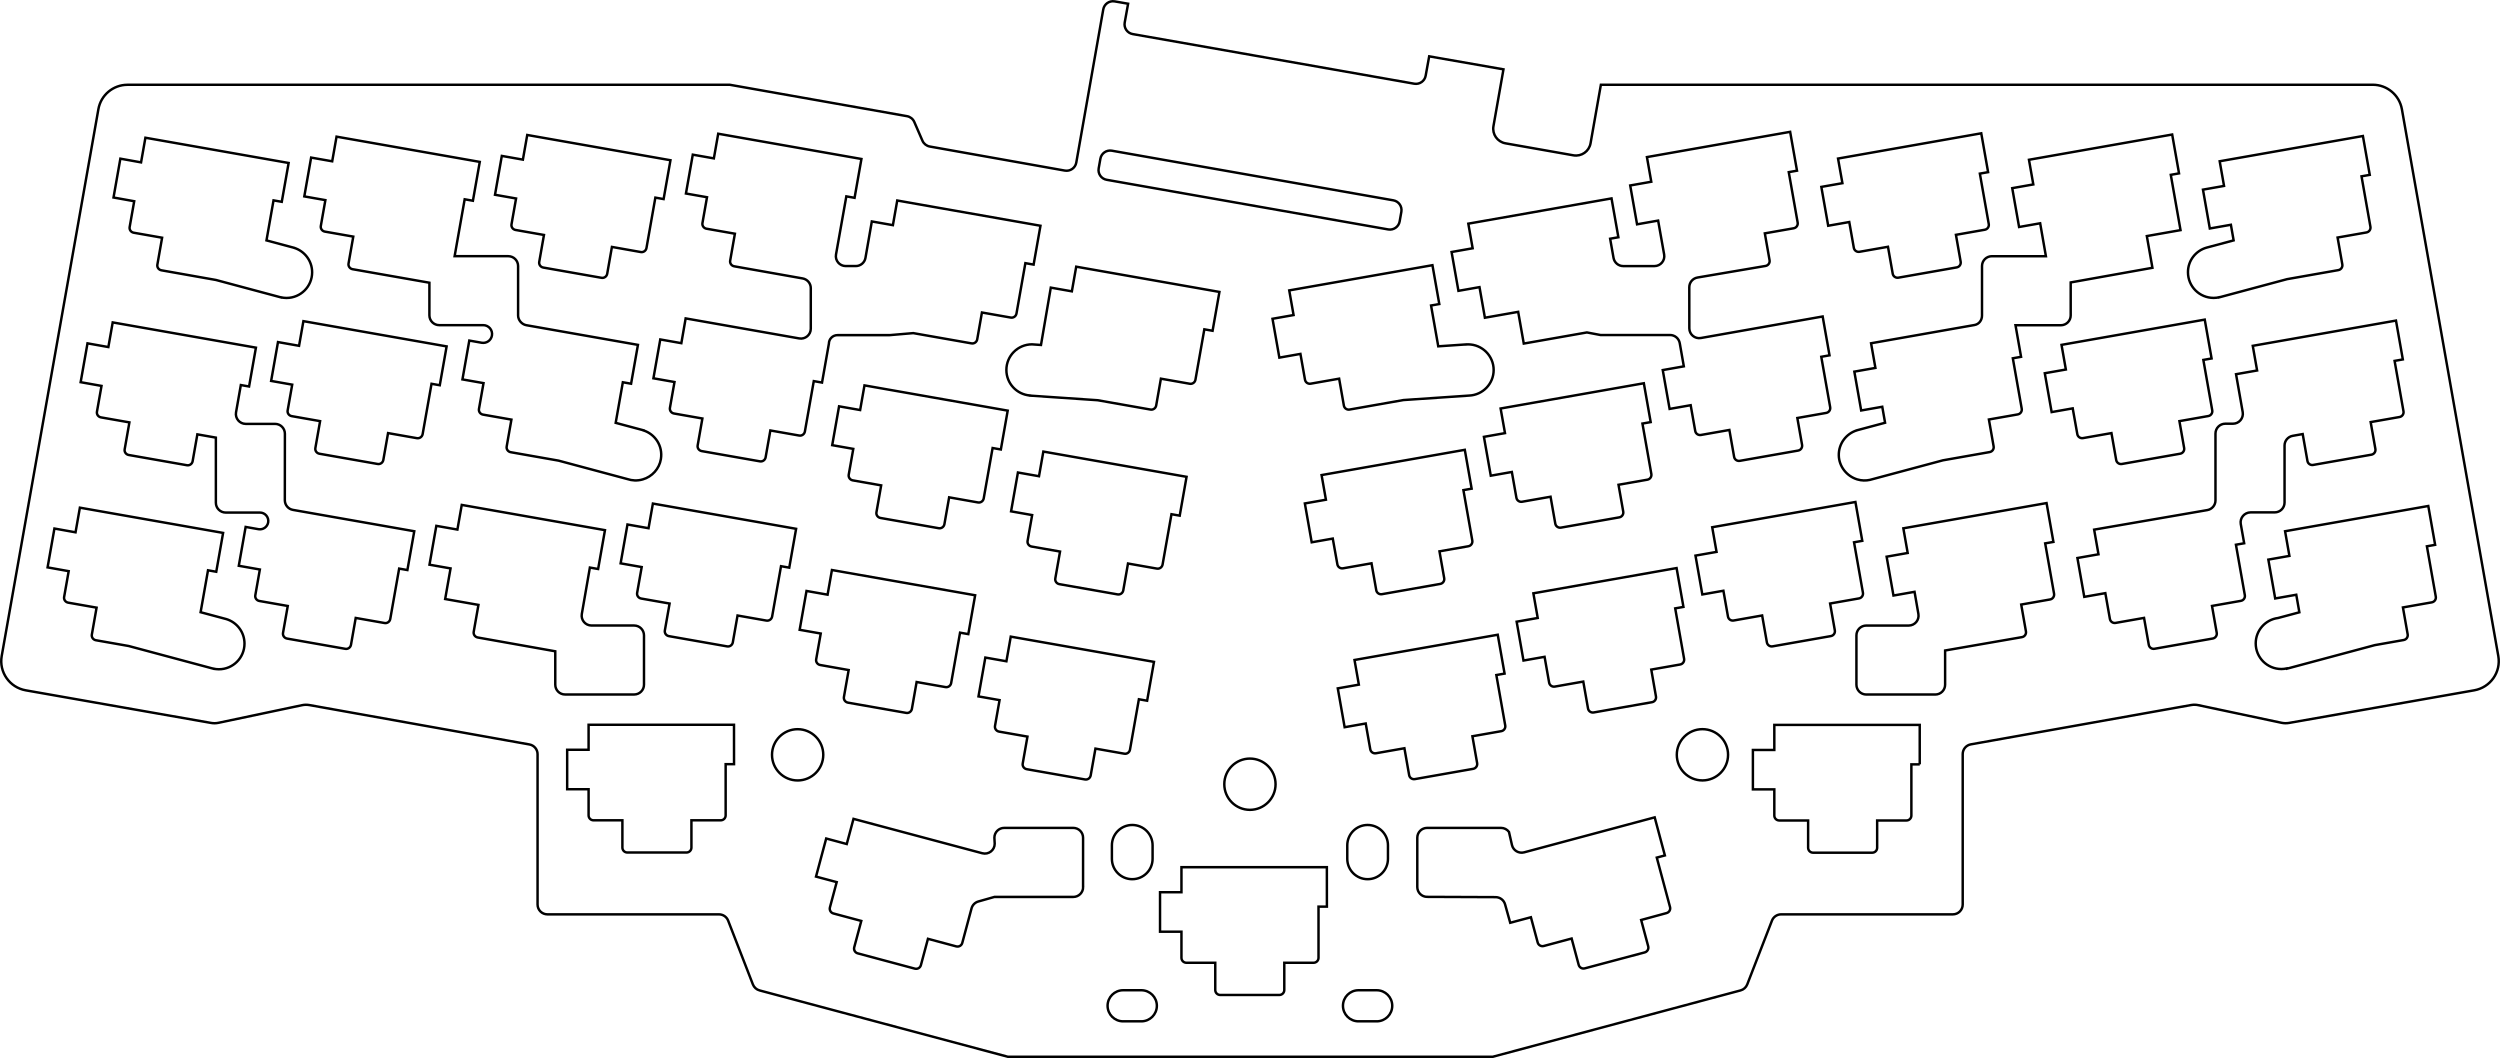 <?xml version="1.0" encoding="utf-8"?>
<!-- Generator: Adobe Illustrator 24.0.1, SVG Export Plug-In . SVG Version: 6.00 Build 0)  -->
<svg version="1.1" xmlns="http://www.w3.org/2000/svg" xmlns:xlink="http://www.w3.org/1999/xlink" x="0px" y="0px"
	 viewBox="0 0 718.84 304.22" style="enable-background:new 0 0 718.84 304.22;" xml:space="preserve">
<style type="text/css">
	.st0{fill:none;stroke:#000000;stroke-width:0.709;stroke-miterlimit:10;}
</style>
<g id="cut">
	<path class="st0" d="M718.35,188.63L690.63,31.4c-0.72-4.06-4.25-7.03-8.37-7.03l-221.95,0l-2.97,16.84
		c-0.41,2.31-2.61,3.86-4.93,3.45l-19.54-3.45c-2.31-0.41-3.86-2.61-3.45-4.93l2.88-16.34l-21.36-3.74l-1.01,5.56
		c-0.27,1.55-1.75,2.58-3.29,2.31L325.7,9.8c-1.55-0.27-2.58-1.75-2.31-3.29l0.98-5.44l-3.86-0.67c-1.54-0.27-3.01,0.76-3.28,2.3
		l-7.76,44.05c-0.27,1.54-1.75,2.57-3.29,2.3l-38.84-6.92c-0.93-0.17-1.72-0.79-2.1-1.66l-2.35-5.41c-0.38-0.87-1.17-1.5-2.11-1.66
		l-50.9-9.02l-173.22,0c-4.13,0-7.66,2.96-8.37,7.02L0.49,188.63c-0.82,4.63,2.27,9.04,6.9,9.86l53.31,9.38
		c0.71,0.13,1.44,0.11,2.15-0.04l23.98-5.06c0.71-0.15,1.45-0.16,2.17-0.03l63.23,11.32c1.35,0.24,2.34,1.42,2.34,2.79l0,43.23
		c0,1.57,1.27,2.83,2.83,2.83l49.33,0c1.17,0,2.22,0.72,2.64,1.81l7.12,18.35c0.33,0.84,1.04,1.48,1.91,1.71l71.39,19.08l139.43,0
		l71.26-19.08c0.87-0.23,1.58-0.87,1.91-1.71l7.11-18.35c0.42-1.09,1.47-1.81,2.64-1.81l49.38,0c1.57,0,2.83-1.27,2.83-2.83l0-43.26
		c0-1.37,0.98-2.55,2.34-2.79l63.3-11.3c0.72-0.13,1.46-0.12,2.17,0.04l23.86,5.06c0.71,0.15,1.44,0.16,2.16,0.04l53.26-9.38
		C716.08,197.67,719.17,193.26,718.35,188.63z M634.48,71.2l7.77-2.08l-0.79-4.49l-6.06,1.07l-1.97-11.17l6.06-1.07l-1.25-7.09
		l41.18-7.26l1.97,11.17l-2.37,0.42l2.56,14.5c0.14,0.77-0.38,1.51-1.15,1.64l-8.29,1.46l1.36,7.73c0.14,0.77-0.38,1.51-1.15,1.64
		l-14.74,2.6l-19.47,5.22l0-0.02c-0.53,0.12-1.08,0.19-1.65,0.19c-4.07,0-7.37-3.3-7.37-7.37C629.1,74.91,631.38,72.07,634.48,71.2z
		 M586.62,64.2l-6.06,1.07l-1.97-11.17l6.06-1.07l-1.25-7.09l41.18-7.26l1.97,11.17l-2.37,0.42l2.8,15.9l-9.69,1.71l1.61,9.12
		l-23.5,4.21v9.48c0,1.57-1.27,2.83-2.83,2.83l-13.04,0l1.6,9.08l-2.37,0.42l2.56,14.5c0.14,0.77-0.38,1.51-1.15,1.64l-8.29,1.46
		l1.36,7.73c0.14,0.77-0.38,1.51-1.15,1.64l-13.43,2.37l-20.34,5.45c-0.14,0.04-0.28,0.08-0.42,0.11l-0.21,0.06l0,0
		c-1.14,0.25-2.37,0.26-3.66-0.13c-3.04-0.93-5.26-3.75-5.31-6.93c-0.06-3.36,2.13-6.21,5.16-7.17l0-0.01l8.15-2.18l-0.81-4.6
		l-6.06,1.07l-1.97-11.17l6.06-1.07l-1.25-7.09l29.76-5.25c1.31-0.23,2.15-1.41,2.14-2.73c0-0.01,0-0.02,0-0.03V76.5
		c0-1.57,1.27-2.83,2.83-2.83l15.54,0L586.62,64.2z M528.5,45.59l41.18-7.26l1.97,11.17l-2.37,0.42l2.56,14.5
		c0.14,0.77-0.38,1.51-1.15,1.64l-8.29,1.46l1.36,7.73c0.14,0.77-0.38,1.51-1.15,1.64l-16.75,2.95c-0.77,0.14-1.51-0.38-1.64-1.15
		l-1.36-7.73l-8.18,1.44c-0.77,0.14-1.51-0.38-1.64-1.15l-1.31-7.41l-6.06,1.07l-1.97-11.17l6.06-1.07L528.5,45.59z M422.19,64.31
		l41.18-7.26l1.97,11.17l-2.37,0.42l0.98,5.53c0.24,1.35,1.42,2.34,2.79,2.34l8.97,0c1.76,0,3.1-1.59,2.79-3.33l-1.73-9.75
		l-6.06,1.07l-1.97-11.17l6.06-1.07l-1.25-7.09l41.18-7.26l1.97,11.17l-2.37,0.42l2.56,14.5c0.14,0.77-0.38,1.51-1.15,1.64
		l-8.29,1.46l1.36,7.73c0.14,0.77-0.38,1.51-1.15,1.64l-19.57,3.33c-1.36,0.23-2.36,1.41-2.36,2.79l0.01,11.81
		c0,1.76,1.59,3.1,3.33,2.79L524.08,91l1.97,11.17l-2.37,0.42l2.56,14.5c0.14,0.77-0.38,1.51-1.15,1.64l-8.29,1.46l1.36,7.73
		c0.14,0.77-0.38,1.51-1.15,1.64l-16.75,2.95c-0.77,0.14-1.51-0.38-1.64-1.15l-1.36-7.73l-8.18,1.44c-0.77,0.14-1.51-0.38-1.64-1.15
		l-1.31-7.41l-6.06,1.07l-1.97-11.17l6.06-1.07l-1.17-6.66c-0.24-1.36-1.42-2.35-2.79-2.35l-19.99,0l-3.92-0.74l-18.15,3.2
		l-1.61-9.12l-9.57,1.69l-1.55-8.8l-6.06,1.07l-1.97-11.17l6.06-1.07L422.19,64.31z M476.15,200.27c0.14,0.77-0.38,1.51-1.15,1.64
		l-16.75,2.95c-0.77,0.14-1.51-0.38-1.64-1.15l-1.36-7.73l-8.18,1.44c-0.77,0.14-1.51-0.38-1.64-1.15l-1.31-7.41l-6.06,1.07
		l-1.97-11.17l6.06-1.07l-1.25-7.09l41.18-7.26l1.97,11.17l-2.37,0.42l2.56,14.5c0.14,0.77-0.38,1.51-1.15,1.64l-8.29,1.46
		L476.15,200.27z M431.48,117.46l41.18-7.26l1.97,11.17l-2.37,0.42l2.56,14.5c0.14,0.77-0.38,1.51-1.15,1.64l-8.29,1.46l1.36,7.73
		c0.14,0.77-0.38,1.51-1.15,1.64l-16.75,2.95c-0.77,0.14-1.51-0.38-1.64-1.15l-1.36-7.73l-8.18,1.44c-0.77,0.14-1.51-0.38-1.64-1.15
		l-1.31-7.41l-6.06,1.07l-1.97-11.17l6.06-1.07L431.48,117.46z M411.88,76.25l1.97,11.17l-2.37,0.42l2.07,11.74l7.91-0.54l0,0.01
		c0.21-0.02,0.43-0.03,0.65-0.03c4.07,0,7.37,3.3,7.37,7.37c0,3.95-3.11,7.17-7.02,7.35l0,0l-18.92,1.29l-15.49,2.73
		c-0.77,0.14-1.51-0.38-1.64-1.15l-1.36-7.73l-8.18,1.44c-0.77,0.14-1.51-0.38-1.64-1.15l-1.31-7.41l-6.06,1.07l-1.97-11.17
		l6.06-1.07l-1.25-7.09L411.88,76.25z M366.77,225.49c0,4.07-3.3,7.37-7.37,7.37c-4.07,0-7.37-3.3-7.37-7.37
		c0-4.07,3.3-7.37,7.37-7.37C363.47,218.12,366.77,221.42,366.77,225.49z M315.91,48.41l0.49-2.77c0.27-1.55,1.75-2.58,3.29-2.31
		l80.94,14.27c1.55,0.27,2.58,1.75,2.31,3.29l-0.49,2.77c-0.27,1.55-1.75,2.58-3.29,2.31l-80.94-14.27
		C316.67,51.43,315.63,49.96,315.91,48.41z M302.14,82.7l6.06,1.07l1.25-7.09l41.18,7.26l-1.97,11.17l-2.37-0.42l-2.56,14.5
		c-0.14,0.77-0.87,1.29-1.64,1.15l-8.29-1.46l-1.36,7.73c-0.14,0.77-0.87,1.29-1.64,1.15l-15.17-2.68l-19.47-1.33l0-0.03
		c-3.8-0.3-6.79-3.47-6.79-7.34c0-4.07,3.3-7.37,7.37-7.37c0.34,0,0.67,0.03,0.99,0.07l1.59,0.11L302.14,82.7z M235.83,191.21
		c-0.77-0.14-1.29-0.87-1.15-1.64l1.31-7.41l-6.06-1.07l1.97-11.17l6.06,1.07l1.25-7.09l41.18,7.26l-1.97,11.17l-2.37-0.42
		l-2.56,14.5c-0.14,0.77-0.87,1.29-1.64,1.15l-8.29-1.46l-1.36,7.73c-0.14,0.77-0.87,1.29-1.64,1.15l-16.75-2.95
		c-0.77-0.14-1.29-0.87-1.15-1.64l1.36-7.73L235.83,191.21z M272.91,143l-1.36,7.73c-0.14,0.77-0.87,1.29-1.64,1.15l-16.75-2.95
		c-0.77-0.14-1.29-0.87-1.15-1.64l1.36-7.73l-8.18-1.44c-0.77-0.14-1.29-0.87-1.15-1.64l1.31-7.41l-6.06-1.07l1.97-11.17l6.06,1.07
		l1.25-7.09l41.18,7.26l-1.97,11.17l-2.37-0.42l-2.56,14.5c-0.14,0.77-0.87,1.29-1.64,1.15L272.91,143z M197.15,91.55l32.65,5.76
		c1.74,0.31,3.33-1.03,3.33-2.79l0-11.67c0-1.38-0.99-2.55-2.34-2.79l-19.69-3.49c-0.77-0.14-1.29-0.87-1.15-1.64l1.36-7.73
		l-8.18-1.44c-0.77-0.14-1.29-0.87-1.15-1.64l1.31-7.41l-6.06-1.07l1.97-11.17l6.06,1.07l1.25-7.09l41.18,7.26l-1.97,11.17
		l-2.37-0.42l-2.97,16.71c-0.31,1.74,1.03,3.33,2.79,3.33h2.89c1.38,0,2.56-0.99,2.79-2.35l1.83-10.48l6.06,1.07l1.25-7.09
		l41.18,7.26l-1.97,11.17l-2.37-0.42l-2.56,14.5c-0.14,0.77-0.87,1.29-1.64,1.15l-8.29-1.46l-1.36,7.73
		c-0.14,0.77-0.87,1.29-1.64,1.15l-16.75-2.95l-6.78,0.58l-15.01,0c-1.36,0-2.47,1.1-2.47,2.47v0l-1.97,11.17l-2.37-0.42l-2.56,14.5
		c-0.14,0.77-0.87,1.29-1.64,1.15l-8.29-1.46l-1.36,7.73c-0.14,0.77-0.87,1.29-1.64,1.15l-16.75-2.95
		c-0.77-0.14-1.29-0.87-1.15-1.64l1.36-7.73l-8.18-1.44c-0.77-0.14-1.29-0.87-1.15-1.64l1.31-7.41l-6.06-1.07l1.97-11.17l6.06,1.07
		L197.15,91.55z M144.29,44.83l6.06,1.07l1.25-7.09l41.18,7.26l-1.97,11.17l-2.37-0.42l-2.56,14.5c-0.14,0.77-0.87,1.29-1.64,1.15
		L175.95,71l-1.36,7.73c-0.14,0.77-0.87,1.29-1.64,1.15l-16.75-2.95c-0.77-0.14-1.29-0.87-1.15-1.64l1.36-7.73l-8.18-1.44
		c-0.77-0.14-1.29-0.87-1.15-1.64l1.31-7.41l-6.06-1.07L144.29,44.83z M89.46,45.31l6.06,1.07l1.25-7.09l41.18,7.26l-1.97,11.17
		l-2.37-0.42l-2.89,16.36l15.42,0c1.57,0,2.83,1.27,2.83,2.83l0,14.17l0,0.03c-0.01,1.32,1.05,2.58,2.35,2.81l32.11,5.66
		l-1.97,11.17l-2.37-0.42l-2.06,11.67l7.99,2.14l-0.01,0.03c3.33,1.07,5.64,4.44,5.02,8.25c-0.45,2.77-2.53,5.08-5.23,5.85
		c-1.57,0.45-3.06,0.35-4.4-0.1l-19.78-5.3l-13.78-2.43c-0.77-0.14-1.29-0.87-1.15-1.64l1.36-7.73l-8.18-1.44
		c-0.77-0.14-1.29-0.87-1.15-1.64l1.31-7.41l-6.06-1.07l1.97-11.17l3.56,0.63c1.39,0.24,2.71-0.68,2.95-2.07l0,0
		c0.28-1.56-0.92-2.99-2.51-2.99l-12.64,0c-1.57,0-2.83-1.27-2.83-2.83l0-9.37l-22.1-3.89c-0.77-0.14-1.29-0.87-1.15-1.64l1.36-7.73
		l-8.18-1.44c-0.77-0.14-1.29-0.87-1.15-1.64l1.31-7.41l-6.06-1.07L89.46,45.31z M34.61,45.62l5.95,1.07l1.25-7.09l41.18,7.26
		l-1.97,11.17l-2.37-0.42l-2.03,11.51l7.95,2.13l0,0.01c3,0.93,5.18,3.73,5.18,7.04c0,4.07-3.3,7.37-7.37,7.37
		c-0.56,0-1.1-0.07-1.62-0.18l0,0.01l-18.67-5L46.4,77.72c-0.77-0.14-1.29-0.87-1.15-1.64l1.36-7.73l-8.18-1.44
		c-0.77-0.14-1.29-0.87-1.15-1.64l1.31-7.41l-5.95-1.07L34.61,45.62z M62.93,192.44c-0.56,0-1.11-0.07-1.63-0.19l0,0.01L37,185.75
		l-9.44-1.66c-0.77-0.14-1.29-0.87-1.15-1.64l1.36-7.73l-8.18-1.44c-0.77-0.14-1.29-0.87-1.15-1.64l1.31-7.41l-6.07-1.09l1.97-11.17
		l6.07,1.09l1.25-7.09l41.18,7.26l-1.97,11.17l-2.37-0.42l-2.13,12.05l7.43,1.99l0,0c3.01,0.93,5.19,3.73,5.19,7.04
		C70.3,189.14,67,192.44,62.93,192.44z M117.14,163.91l-2.37-0.42l-2.56,14.5c-0.14,0.77-0.87,1.29-1.64,1.15l-8.29-1.46l-1.36,7.73
		c-0.14,0.77-0.87,1.29-1.64,1.15l-16.75-2.95c-0.77-0.14-1.29-0.87-1.15-1.64l1.36-7.73l-8.18-1.44c-0.77-0.14-1.29-0.87-1.15-1.64
		l1.31-7.41l-6.06-1.07l1.97-11.17l3.69,0.65c1.31,0.23,2.56-0.64,2.79-1.95l0,0c0.26-1.47-0.87-2.83-2.37-2.83l-9.84,0
		c-1.57,0-2.83-1.27-2.83-2.83l0-18.72l-5.32-0.94l-1.36,7.73c-0.14,0.77-0.87,1.29-1.64,1.15l-16.75-2.95
		c-0.77-0.14-1.29-0.87-1.15-1.64l1.36-7.73l-8.18-1.44c-0.77-0.14-1.29-0.87-1.15-1.64l1.31-7.41l-6-1.07l1.97-11.17l6,1.07
		l1.25-7.09l41.18,7.26l-1.97,11.17l-2.37-0.42l-1.38,7.84c-0.31,1.74,1.03,3.33,2.79,3.33l8.43,0c1.57,0,2.83,1.27,2.83,2.83
		l-0.02,19.11c0,1.38,0.99,2.56,2.34,2.79l34.88,6.14L117.14,163.91z M119.87,125.99l-8.29-1.46l-1.36,7.73
		c-0.14,0.77-0.87,1.29-1.64,1.15l-16.75-2.95c-0.77-0.14-1.29-0.87-1.15-1.64l1.36-7.73l-8.18-1.44c-0.77-0.14-1.29-0.87-1.15-1.64
		l1.31-7.41l-6.06-1.07l1.97-11.17l6.06,1.07l1.25-7.09l41.18,7.26l-1.97,11.17l-2.37-0.42l-2.56,14.5
		C121.37,125.61,120.64,126.12,119.87,125.99z M159.66,196.87l0-9.6l-22.3-3.97c-0.77-0.14-1.29-0.87-1.15-1.64l1.36-7.73
		l-9.57-1.69l1.55-8.8l-6.06-1.07l1.97-11.17l6.06,1.07l1.25-7.09l41.18,7.26l-1.97,11.17l-2.37-0.42l-2.32,13.35
		c-0.3,1.73,1.03,3.32,2.79,3.32l12.26,0c1.57,0,2.83,1.27,2.83,2.83l0,14.17c0,1.57-1.27,2.83-2.83,2.83l-19.84,0
		C160.93,199.71,159.66,198.44,159.66,196.87z M211.06,219.73h-2.41l0,14.72c0,0.78-0.63,1.42-1.42,1.42l-8.42,0v7.84
		c0,0.78-0.63,1.42-1.42,1.42l-17.01,0c-0.78,0-1.42-0.63-1.42-1.42v-7.84l-8.3,0c-0.78,0-1.42-0.63-1.42-1.42v-7.52l-6.16,0
		l0-11.34l6.16,0l0-7.2l41.81,0L211.06,219.73z M220.36,178.44l-8.29-1.46l-1.36,7.73c-0.14,0.77-0.87,1.29-1.64,1.15l-16.75-2.95
		c-0.77-0.14-1.29-0.87-1.15-1.64l1.36-7.73l-8.18-1.44c-0.77-0.14-1.29-0.87-1.15-1.64l1.31-7.41l-6.06-1.07l1.97-11.17l6.06,1.07
		l1.25-7.09l41.18,7.26l-1.97,11.17l-2.37-0.42l-2.56,14.5C221.86,178.06,221.13,178.57,220.36,178.44z M229.35,224.41
		c-4.07,0-7.37-3.3-7.37-7.37c0-4.07,3.3-7.37,7.37-7.37c4.07,0,7.37,3.3,7.37,7.37C236.72,221.11,233.42,224.41,229.35,224.41z
		 M311.44,255.07c0,1.57-1.27,2.83-2.83,2.83l-22.68,0l-4.62,1.31c-0.96,0.27-1.7,1.03-1.96,1.99l-2.66,9.92
		c-0.2,0.76-0.98,1.2-1.74,1l-8.13-2.18l-2.03,7.58c-0.2,0.76-0.98,1.2-1.74,1l-16.43-4.4c-0.76-0.2-1.2-0.98-1-1.74l2.03-7.58
		l-8.02-2.15c-0.76-0.2-1.2-0.98-1-1.74l1.95-7.27l-5.95-1.59l2.93-10.95l5.91,1.59l1.94-7.24l37.03,9.89
		c1.8,0.48,3.56-0.87,3.57-2.73l-0.09-1.73c0-1.57,1.27-2.83,2.83-2.83l19.84,0c1.57,0,2.83,1.27,2.83,2.83V255.07z M313.61,222.97
		c-0.14,0.77-0.87,1.29-1.64,1.15l-16.75-2.95c-0.77-0.14-1.29-0.87-1.15-1.64l1.36-7.73l-8.18-1.44c-0.77-0.14-1.29-0.87-1.15-1.64
		l1.31-7.41l-6.06-1.07l1.97-11.17l6.06,1.07l1.25-7.09l41.18,7.26l-1.97,11.17l-2.37-0.42l-2.56,14.5
		c-0.14,0.77-0.87,1.29-1.64,1.15l-8.29-1.46L313.61,222.97z M331.41,243.06v3.89c0,3.23-2.62,5.85-5.85,5.85s-5.85-2.62-5.85-5.85
		v-3.89c0-3.23,2.62-5.85,5.85-5.85S331.41,239.82,331.41,243.06z M328.17,293.67l-5.23,0c-2.47,0-4.47-2-4.47-4.47
		s2-4.47,4.47-4.47l5.23,0c2.47,0,4.47,2,4.47,4.47S330.64,293.67,328.17,293.67z M332.63,163.49l-8.29-1.46l-1.36,7.73
		c-0.14,0.77-0.87,1.29-1.64,1.15l-16.75-2.95c-0.77-0.14-1.29-0.87-1.15-1.64l1.36-7.73l-8.18-1.44c-0.77-0.14-1.29-0.87-1.15-1.64
		l1.31-7.41l-6.06-1.07l1.97-11.17l6.06,1.07l1.25-7.09l41.18,7.26l-1.97,11.17l-2.37-0.42l-2.56,14.5
		C334.13,163.12,333.4,163.63,332.63,163.49z M381.53,260.69h-2.41v14.72c0,0.78-0.63,1.42-1.42,1.42h-8.42l0,7.84
		c0,0.78-0.63,1.42-1.42,1.42l-17.01,0c-0.78,0-1.42-0.63-1.42-1.42l0-7.84l-8.3,0c-0.78,0-1.42-0.63-1.42-1.42v-7.52h-6.16l0-11.34
		h6.16v-7.2l41.81,0L381.53,260.69z M383.22,154.86l-6.06,1.07l-1.97-11.17l6.06-1.07L380,136.6l41.18-7.26l1.97,11.17l-2.37,0.42
		l2.56,14.5c0.14,0.77-0.38,1.51-1.15,1.64l-8.29,1.46l1.36,7.73c0.14,0.77-0.38,1.51-1.15,1.64l-16.75,2.95
		c-0.77,0.14-1.51-0.38-1.64-1.15l-1.36-7.73l-8.18,1.44c-0.77,0.14-1.51-0.38-1.64-1.15L383.22,154.86z M395.85,293.67h-5.23
		c-2.47,0-4.47-2-4.47-4.47s2-4.47,4.47-4.47h5.23c2.47,0,4.47,2,4.47,4.47S398.32,293.67,395.85,293.67z M387.39,246.95v-3.89
		c0-3.23,2.62-5.85,5.85-5.85s5.85,2.62,5.85,5.85v3.89c0,3.23-2.62,5.85-5.85,5.85S387.39,250.18,387.39,246.95z M405.18,222.88
		l-1.36-7.73l-8.18,1.44c-0.77,0.14-1.51-0.38-1.64-1.15l-1.31-7.41l-6.06,1.07l-1.97-11.17l6.06-1.07l-1.25-7.09l41.18-7.26
		l1.97,11.17l-2.37,0.42l2.56,14.5c0.14,0.77-0.38,1.51-1.15,1.64l-8.29,1.46l1.36,7.73c0.14,0.77-0.38,1.51-1.15,1.64l-16.75,2.95
		C406.06,224.16,405.32,223.65,405.18,222.88z M479.2,262.54l-7.31,1.99l2.03,7.58c0.2,0.76-0.25,1.53-1,1.74l-17.25,4.59
		c-0.76,0.2-1.53-0.25-1.74-1l-2.03-7.58l-8.02,2.15c-0.76,0.2-1.53-0.25-1.74-1l-1.95-7.27l-5.95,1.59l-1.48-5.3
		c-0.34-1.22-1.45-2.06-2.72-2.07l-19.69-0.08c-1.57,0-2.83-1.27-2.83-2.83v-14.17c0-1.57,1.27-2.83,2.83-2.83l21.25,0
		c0.9,0,1.74,0.43,2.28,1.15l0.86,3.77c0.36,1.57,1.95,2.52,3.5,2.11l37.54-10.06l2.93,10.95l-2.33,0.62l3.81,14.22
		C480.4,261.56,479.95,262.34,479.2,262.54z M489.51,224.4c-4.07,0-7.37-3.3-7.37-7.37c0-4.07,3.3-7.37,7.37-7.37
		c4.07,0,7.37,3.3,7.37,7.37C496.88,221.1,493.58,224.4,489.51,224.4z M498.49,178.42c-0.77,0.14-1.51-0.38-1.64-1.15l-1.31-7.41
		l-6.06,1.07l-1.97-11.17l6.06-1.07l-1.25-7.09l41.18-7.26l1.97,11.17l-2.37,0.42l2.56,14.5c0.14,0.77-0.38,1.51-1.15,1.64
		l-8.29,1.46l1.36,7.73c0.14,0.77-0.38,1.51-1.15,1.64l-16.75,2.95c-0.77,0.14-1.51-0.38-1.64-1.15l-1.36-7.73L498.49,178.42z
		 M552,219.78h-2.41l0,14.72c0,0.78-0.63,1.42-1.42,1.42l-8.42,0v7.84c0,0.78-0.63,1.42-1.42,1.42l-17.01,0
		c-0.78,0-1.42-0.63-1.42-1.42v-7.84l-8.3,0c-0.78,0-1.42-0.63-1.42-1.42v-7.52l-6.16,0l0-11.34l6.16,0v-7.2l41.81,0V219.78z
		 M589.46,172.37l-8.29,1.46l1.36,7.73c0.14,0.77-0.38,1.51-1.15,1.64l-22.09,3.84l0,9.83c0,1.57-1.27,2.83-2.83,2.83l-19.84,0
		c-1.57,0-2.83-1.27-2.83-2.83l0-14.17c0-1.57,1.27-2.83,2.83-2.83l12.2,0c1.76,0,3.09-1.59,2.79-3.32l-1.11-6.38l-6.06,1.07
		l-1.97-11.17l6.06-1.07l-1.25-7.09l41.18-7.26l1.97,11.17l-2.37,0.42l2.56,14.5C590.74,171.5,590.23,172.24,589.46,172.37z
		 M595.98,117.42l-6.06,1.07l-1.97-11.17l6.06-1.07l-1.25-7.09l41.18-7.26l1.97,11.17l-2.37,0.42l2.56,14.5
		c0.14,0.77-0.38,1.51-1.15,1.64l-8.29,1.46l1.36,7.73c0.14,0.77-0.38,1.51-1.15,1.64l-16.75,2.95c-0.77,0.14-1.51-0.38-1.64-1.15
		l-1.36-7.73l-8.18,1.44c-0.77,0.14-1.51-0.38-1.64-1.15L595.98,117.42z M644.3,150.68l0.98,5.53l-2.37,0.42l2.56,14.5
		c0.14,0.77-0.38,1.51-1.15,1.64l-8.29,1.46l1.36,7.73c0.14,0.77-0.38,1.51-1.15,1.64l-16.75,2.95c-0.77,0.14-1.51-0.38-1.64-1.15
		l-1.36-7.73l-8.18,1.44c-0.77,0.14-1.51-0.38-1.64-1.15l-1.31-7.41l-6.06,1.07l-1.97-11.17l6.06-1.07l-1.25-7.09l32.54-5.62
		c1.36-0.23,2.35-1.41,2.35-2.79l0-19.21c0-1.57,1.27-2.84,2.83-2.84l2.21,0c1.76,0,3.09-1.59,2.79-3.33l-1.92-10.9l6.06-1.07
		l-1.25-7.09l41.18-7.26l1.97,11.17l-2.37,0.42l2.56,14.5c0.14,0.77-0.38,1.51-1.15,1.64l-8.29,1.46l1.36,7.73
		c0.14,0.77-0.38,1.51-1.15,1.64l-16.75,2.95c-0.77,0.14-1.51-0.38-1.64-1.15l-1.36-7.73l-2.88,0.51c-1.35,0.24-2.34,1.42-2.34,2.79
		v16.39c0,1.57-1.27,2.83-2.83,2.83l-6.94,0C645.33,147.35,644,148.94,644.3,150.68z M699.22,173.2l-8.29,1.46l1.36,7.73
		c0.14,0.77-0.38,1.51-1.15,1.64l-8.31,1.47l-25.25,6.77l-0.02-0.08c-0.51,0.11-1.04,0.18-1.59,0.18c-4.07,0-7.37-3.3-7.37-7.37
		c0-3.75,2.8-6.84,6.42-7.3l6.13-1.64l-0.89-5.05l-6.06,1.07l-1.97-11.17l6.06-1.07l-1.25-7.09l41.18-7.26l1.97,11.17l-2.37,0.42
		l2.56,14.5C700.51,172.33,700,173.06,699.22,173.2z"/>
</g>
<g id="graving">
</g>
</svg>
